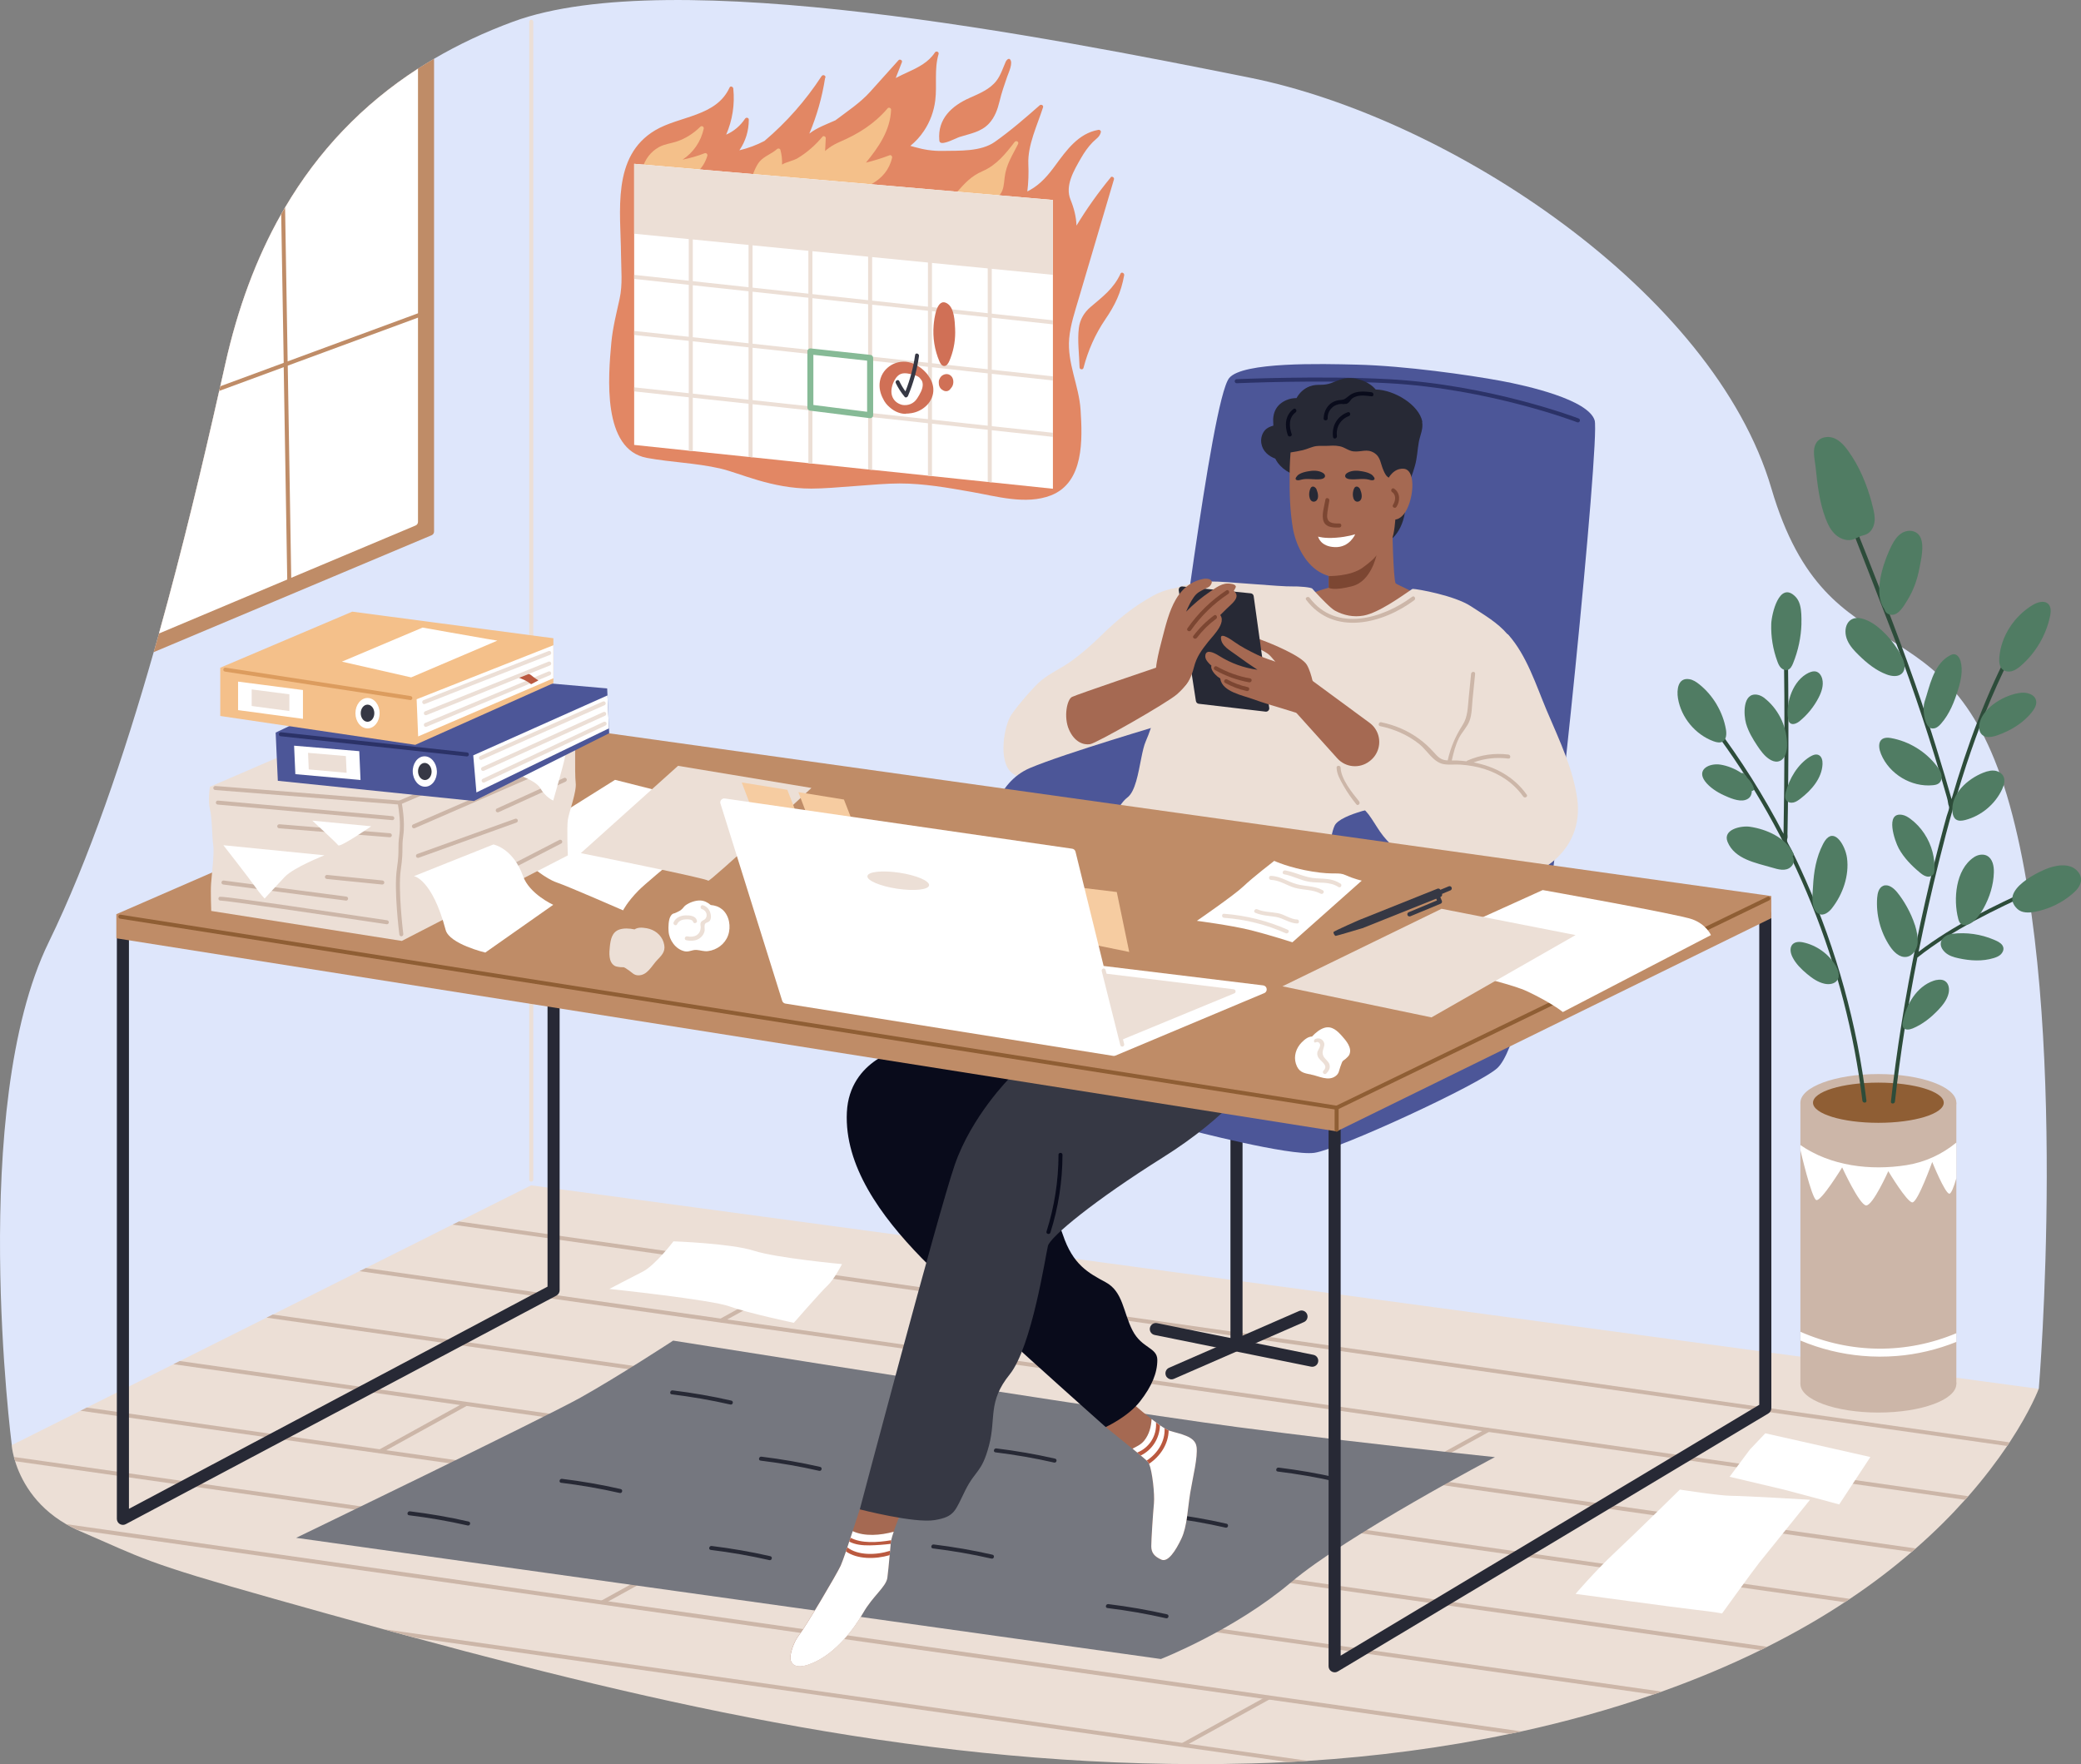 <?xml version="1.0" encoding="UTF-8"?>
<svg id="Layer_2" data-name="Layer 2" xmlns="http://www.w3.org/2000/svg" viewBox="0 0 413.17 350.23">
  <rect x="0" y="0" width="413.17" height="350.23" fill="#808080" stroke="none"/>
  <defs>
    <style>
      .cls-1 {
        fill: #f4c08a;
      }

      .cls-2 {
        fill: #f6cca1;
      }

      .cls-3 {
        fill: #fff;
      }

      .cls-4 {
        fill: #ecdfd6;
      }

      .cls-5 {
        fill: #ba593f;
      }

      .cls-6 {
        fill: #8f5e34;
      }

      .cls-7 {
        fill: #d07056;
      }

      .cls-8 {
        fill: #a56952;
      }

      .cls-9 {
        fill: #bf8c67;
      }

      .cls-10 {
        fill: #ccb6a8;
      }

      .cls-11 {
        fill: #dc9c5e;
      }

      .cls-12 {
        fill: #e28764;
      }

      .cls-13 {
        fill: #dee6fb;
      }

      .cls-14 {
        fill: #090b1b;
      }

      .cls-15 {
        fill: #363844;
      }

      .cls-16 {
        fill: #86ba96;
      }

      .cls-17 {
        fill: #2b3267;
      }

      .cls-18 {
        fill: #2d4c3a;
      }

      .cls-19 {
        fill: #272935;
      }

      .cls-20 {
        fill: #75777f;
      }

      .cls-21 {
        fill: #4c5698;
      }

      .cls-22 {
        fill: #7c4632;
      }

      .cls-23 {
        fill: #507c63;
      }
    </style>
  </defs>
  <g id="Layer_1-2" data-name="Layer 1">
    <g>
      <path class="cls-13" d="m404.78,275.71l-37.49,26.17L2.34,286.89s-8.65-67.07,7.32-99.81c8.02-16.46,14.98-37.02,20.85-57.6.35-1.24.69-2.48,1.05-3.71,4.73-16.97,8.72-33.78,11.96-48.16.08-.31.15-.61.22-.93.34-1.49.67-2.97.99-4.41,2.46-11.03,6.13-20.97,11.1-29.75.26-.45.51-.89.77-1.33,6.57-11.17,15.31-20.4,26.39-27.56,1.05-.67,2.11-1.33,3.19-1.96,4.81-2.82,10.02-5.28,15.67-7.36,31.51-11.63,106.37,3.11,146.19,11.09,39.82,7.99,92.2,42.58,103.65,81.54,11.44,38.96,35.4,20.13,47.32,62.87,11.92,42.74,5.78,115.9,5.78,115.9Z"/>
      <path class="cls-4" d="m105.48,234.59c-.22,0-.4-.18-.4-.4V4.31c0-.22.18-.4.4-.4s.4.18.4.4v229.88c0,.22-.18.4-.4.4Z"/>
      <path class="cls-4" d="m404.78,275.71s-1.56,4.22-5.78,10.63c-.16.24-.32.49-.49.73-2,2.96-4.54,6.34-7.72,9.97-.21.24-.42.47-.64.71-2.77,3.1-6.02,6.36-9.81,9.67-.26.23-.53.46-.8.69-3.6,3.1-7.67,6.24-12.26,9.31-.33.22-.66.45-1.01.66-2.22,1.47-4.56,2.91-7.02,4.34-2.75,1.59-5.56,3.1-8.42,4.53-.42.22-.84.42-1.26.63-6.33,3.11-12.92,5.85-19.68,8.26-.54.2-1.09.39-1.64.57-8.53,2.95-17.32,5.38-26.21,7.33-.76.17-1.52.33-2.28.48-13.32,2.79-26.85,4.52-40.06,5.36-1.34.09-2.68.17-4.02.23-2.43.12-4.84.22-7.23.28-58.24,1.54-111.45-10.14-166.22-24.98-2.06-.56-4.13-1.12-6.2-1.69-7.19-1.96-14.4-3.98-21.66-6.03-26.1-7.35-25.7-7.91-38.48-13.41-.2-.09-.4-.18-.59-.26h0c-.76-.35-1.48-.73-2.15-1.12-6.48-3.74-9.1-9.11-10.15-12.5-.09-.3-.17-.57-.24-.84-.38-1.45-.44-2.36-.44-2.36l13.64-6.82,1.25-.63,17.22-8.61,1.25-.63,17.22-8.61,1.25-.62,17.22-8.62,1.25-.62,17.22-8.62,1.26-.62,14.35-7.18,299.3,40.4Z"/>
      <g>
        <path class="cls-10" d="m399,286.34c-.16.24-.32.49-.49.73l-238.21-33.92-1.27-.18-69.17-9.85,1.26-.62,307.87,43.85Z"/>
        <path class="cls-10" d="m390.79,297.04c-.21.24-.42.47-.64.71l-94.54-13.46-1.31-.18-151.08-21.52h-.03l-71.8-10.23,1.25-.62,70.44,10.03,1.3.18h0l151.07,21.52h.02l95.3,13.57Z"/>
        <path class="cls-10" d="m380.35,307.42c-.26.23-.53.46-.8.69l-326.63-46.52,1.25-.62,224.2,31.92,1.29.18,100.68,14.34Z"/>
        <path class="cls-10" d="m367.29,317.42c-.33.22-.66.45-1.01.66l-148.55-21.15-1.33-.19-123.77-17.62-1.32-.19-56.87-8.1,1.25-.63,331.59,47.22Z"/>
        <path class="cls-10" d="m350.85,326.95c-.42.22-.84.42-1.26.63L15.98,280.07l1.25-.63,58.14,8.28,1.32.19,123.78,17.62,1.32.19,149.07,21.22Z"/>
        <path class="cls-10" d="m329.91,335.84c-.54.2-1.09.39-1.64.57l-191.55-27.28-1.33-.19L3.02,290.09c-.09-.3-.17-.57-.24-.84l327.13,46.58Z"/>
        <path class="cls-10" d="m302.06,343.74c-.76.17-1.52.33-2.28.48l-47.78-6.8-1.32-.18L15.32,303.71h0c-.76-.35-1.48-.73-2.15-1.12l106.3,15.14,1.31.18,181.28,25.82Z"/>
        <path class="cls-10" d="m259.72,349.58c-1.34.09-2.68.17-4.02.23l-173.45-24.7c-2.06-.56-4.13-1.12-6.2-1.69l158.68,22.6,1.32.19,23.67,3.37Z"/>
        <rect class="cls-10" x="74.24" y="283.02" width="19.54" height=".8" transform="translate(-126.42 75.8) rotate(-28.87)"/>
        <rect class="cls-10" x="199.4" y="300.8" width="19.54" height=".8" transform="translate(-119.43 138.42) rotate(-28.87)"/>
        <rect class="cls-10" x="233.68" y="341.28" width="19.54" height=".8" transform="translate(-134.71 159.99) rotate(-28.87)"/>
        <rect class="cls-10" x="277.35" y="288.12" width="19.54" height=".8" transform="translate(-103.62 174.47) rotate(-28.87)"/>
        <rect class="cls-10" x="118.38" y="313" width="19.54" height=".8" transform="translate(-135.39 100.82) rotate(-28.87)"/>
        <rect class="cls-10" x="141.8" y="257.14" width="19.54" height=".8" transform="translate(-105.5 105.18) rotate(-28.87)"/>
      </g>
      <g>
        <path class="cls-20" d="m296.83,289.27s-29.38,15.44-40.56,24.91c-11.2,9.46-25.78,15.18-25.78,15.18l-32.74-4.59h-.02l-4.57-.65h-.03l-100.04-14.01-4.61-.65-29.68-4.16s49.06-23.71,56.46-27.84c7.4-4.13,18.39-11.31,18.39-11.31,0,0,11.23,1.79,26.77,4.23.68.1,1.36.22,2.05.33,27.85,4.37,68,10.6,83.22,12.61,6.4.84,12.97,1.65,19.19,2.4h0c.77.09,1.54.18,2.3.26h0c16.35,1.93,29.62,3.3,29.62,3.3Z"/>
        <path class="cls-19" d="m93.05,302.07c-3.85-.88-7.74-1.55-11.66-2.03-.51-.06-.69.71-.19.78,3.92.48,7.8,1.15,11.66,2.03.5.11.69-.66.19-.78Z"/>
        <path class="cls-19" d="m152.95,308.95c-3.85-.88-7.74-1.55-11.66-2.03-.51-.06-.69.71-.19.78,3.92.48,7.81,1.15,11.66,2.03.5.11.69-.66.19-.78Z"/>
        <path class="cls-19" d="m197.05,308.65c-3.85-.88-7.74-1.55-11.66-2.03-.51-.06-.69.71-.19.78,3.92.48,7.81,1.15,11.66,2.03.5.11.69-.66.19-.78Z"/>
        <path class="cls-19" d="m243.53,302.5c-3.85-.88-7.74-1.55-11.66-2.03-.51-.06-.69.71-.19.78,3.92.48,7.8,1.15,11.66,2.03.5.11.69-.66.19-.78Z"/>
        <path class="cls-19" d="m231.71,320.49c-3.85-.88-7.74-1.55-11.66-2.03-.51-.06-.69.71-.19.78,3.92.48,7.8,1.15,11.66,2.03.5.11.69-.66.19-.78Z"/>
        <path class="cls-19" d="m123.24,295.62c-3.85-.88-7.74-1.55-11.66-2.03-.51-.06-.69.71-.19.78,3.92.48,7.8,1.15,11.66,2.03.5.11.69-.66.19-.78Z"/>
        <path class="cls-19" d="m162.84,291.22c-3.85-.88-7.74-1.55-11.66-2.03-.51-.06-.69.71-.19.78,3.92.48,7.81,1.15,11.66,2.03.5.11.69-.66.19-.78Z"/>
        <path class="cls-19" d="m209.48,289.58c-3.85-.88-7.74-1.55-11.66-2.03-.51-.06-.69.71-.19.78,3.92.48,7.81,1.15,11.66,2.03.5.11.69-.66.19-.78Z"/>
        <path class="cls-19" d="m265.53,293.39c-3.85-.88-7.74-1.55-11.66-2.03-.51-.06-.69.71-.19.78,3.92.48,7.81,1.15,11.66,2.03.5.11.69-.66.19-.78Z"/>
        <path class="cls-19" d="m145.21,278.06c-3.85-.88-7.74-1.55-11.66-2.03-.51-.06-.69.71-.19.78,3.92.48,7.8,1.15,11.66,2.03.5.11.69-.66.19-.78Z"/>
      </g>
      <g>
        <g>
          <g>
            <path class="cls-19" d="m245.5,267.33c-.66,0-1.2-.54-1.2-1.2v-51.64c0-.66.54-1.2,1.2-1.2s1.2.54,1.2,1.2v51.64c0,.66-.54,1.2-1.2,1.2Z"/>
            <path class="cls-19" d="m260.54,271.34c-.08,0-.16,0-.24-.02l-31.05-6.29c-.65-.13-1.07-.76-.94-1.41.13-.65.77-1.07,1.41-.94l31.05,6.29c.65.13,1.07.76.94,1.41-.11.57-.61.96-1.17.96Z"/>
            <path class="cls-19" d="m232.59,273.84c-.46,0-.9-.27-1.1-.72-.26-.61.01-1.31.62-1.58l25.82-11.27c.61-.27,1.31.01,1.58.62.26.61-.01,1.31-.62,1.58l-25.82,11.27c-.16.07-.32.1-.48.1Z"/>
          </g>
          <path class="cls-21" d="m235.9,224.27s20.16,5.28,25.05,4.6c4.89-.68,32.97-13.65,36.36-16.85,3.39-3.19,5.99-17.57,5.99-17.57l-70.2,17.37,2.79,12.44Z"/>
        </g>
        <path class="cls-4" d="m242.9,116.65c-.43-.02-.86-.06-1.29-.08-.52-.03-1.04-.06-1.57-.08-1.27-.06-2.55-.1-3.81-.05-.22.02-.45.02-.67.04-.05,0-.1,0-.14,0h-.02c-.4.03-.8.07-1.19.13-.21.03-.42.06-.62.09h0c-1.6.27-3.15.75-4.65,1.57-4.03,2.21-7.24,4.88-10.49,8.08-1.75,1.72-3.61,3.32-5.59,4.78-1.95,1.45-4.3,2.46-6.16,3.98-1.18.96-4.53,4.74-5.92,6.82-1.41,2.1-2.67,9.16.07,11.47.3.26.64.47,1.01.65,2.98,1.47,7.69.47,10.53-.17,4.77-1.08,9.41-2.46,14.21-3.37.02,0,.02,0,.04,0,3.96-.75,7.6-2.09,10.08-5.44,1.25-1.68,1.88-3.43,2.24-5.25.53-2.6.49-5.33.89-8.14,0-.06.02-.11.03-.17.1-.7.25-1.4.42-2.08.32-1.3.73-2.58,1.1-3.86.34-1.13.65-2.27.87-3.42,0,0,0-.02,0-.03.22-1.08.33-2.17.3-3.3,0-.32-.02-.64-.06-.96-.02-.15-.03-.3-.06-.45.15,0,.3.02.45.02.16,0,.26-.06.33-.17.14-.23.02-.61-.33-.63Z"/>
        <g>
          <path class="cls-8" d="m179.36,299.04s-.42.98-.9,2.25c-.34.88-.72,1.89-1.03,2.79-.22.65-.4,1.24-.5,1.69-.04.18-.07.34-.08.47,0,.08-.02.16-.02.25-.03.38-.07.85-.12,1.38-.02.28-.05.57-.08.86-.15,1.68-.33,3.59-.46,4.5-.27,1.82-2.92,3.64-4.82,6.99-1.9,3.34-5.33,7.71-9.47,9.68-4.14,1.97-4.88.21-4.96-.62-.07-.84.53-3.19,1.75-4.71,1.21-1.52,7.48-12.09,8.24-13.76.21-.46.59-1.53,1.04-2.81.09-.26.18-.53.27-.81.13-.38.26-.76.38-1.15.09-.26.18-.51.26-.77.14-.44.29-.88.43-1.3.77-2.32,1.41-4.33,1.41-4.33,0,0,6.53-6.23,6.91-6.68.38-.46,1.75,6.08,1.75,6.08Z"/>
          <path class="cls-3" d="m169.3,303.98c-.14.42-.29.86-.43,1.3-.09.26-.18.51-.26.77-.13.39-.26.77-.38,1.15-.1.28-.18.54-.27.81-.45,1.29-.83,2.35-1.04,2.81-.76,1.67-7.03,12.24-8.24,13.76-1.21,1.52-1.82,3.87-1.75,4.71.08.83.81,2.6,4.96.62,4.14-1.97,7.57-6.34,9.47-9.68,1.9-3.35,4.55-5.17,4.82-6.99.13-.91.3-2.81.46-4.5.03-.3.06-.58.08-.86.05-.53.09-1,.12-1.38,0-.09.02-.17.02-.25,0-.13.04-.29.08-.47.1-.46.28-1.05.5-1.69-2.64.73-5.79.98-8.13-.11Z"/>
          <path class="cls-5" d="m176.93,305.78c-.04.18-.07.34-.08.47,0,.08-.02.16-.02.25-1.37.17-2.75.27-4.14.3-1.47.02-2.85-.12-4.08-.75.09-.26.18-.51.26-.77,2.15,1.16,5.29.96,8.07.5Z"/>
          <path class="cls-5" d="m176.71,307.88c-.02.28-.05.57-.08.86-2.88.85-6.45.83-8.68-.74.09-.26.18-.53.27-.81,2.07,1.63,5.69,1.58,8.49.69Z"/>
        </g>
        <g>
          <path class="cls-8" d="m236.3,296.41c-.53,3.26-.61,6.65-1.74,9.05-1.13,2.4-2.66,4.79-3.99,4.19-1.33-.6-2-1.33-2-2.66s.34-6.39.53-8.5c.2-2.11-.46-7.47-1.19-8.26-.28-.3-1.57-1.39-3.07-2.61-2.4-1.98-5.32-4.31-5.32-4.31l4.06-5.85s2.61,2.36,5.05,4.28c1.42,1.11,2.78,2.06,3.54,2.31,2.07.66,5.13,1.06,5.39,3.19.27,2.12-.73,5.92-1.26,9.18Z"/>
          <path class="cls-3" d="m237.56,287.22c-.26-2.13-3.32-2.53-5.39-3.19-.05-.02-.1-.03-.14-.06-.23-.09-.5-.23-.81-.42-.28-.16-.59-.37-.91-.59-.25-.18-.51-.36-.78-.57-.29-.21-.58-.44-.89-.67-.07,1.51-.48,3.03-1.41,4.22-.7.89-1.52,1.2-2.37,1.66.33.26.64.52.93.77.25.21.49.41.7.58.5.42.91.77,1.17,1.01.12.1.21.19.26.25.07.08.15.22.22.38.64,1.49,1.14,5.99.97,7.88-.2,2.12-.53,7.17-.53,8.5s.66,2.06,2,2.66c1.33.6,2.86-1.8,3.99-4.19,1.13-2.4,1.21-5.79,1.74-9.05.54-3.27,1.53-7.06,1.26-9.18Z"/>
          <path class="cls-5" d="m230.3,282.96c-.07,2.64-1.58,4.92-3.82,6-.22-.18-.46-.38-.7-.58,2.32-.93,3.92-3.24,3.74-5.98.27.21.54.39.78.57Z"/>
          <path class="cls-5" d="m232.03,283.97c-.04,2.68-1.64,5.13-3.89,6.63-.07-.17-.15-.3-.22-.38-.06-.06-.14-.14-.26-.25,2.18-1.41,3.7-3.82,3.56-6.42.31.19.58.34.81.42Z"/>
        </g>
        <path class="cls-14" d="m179.36,208.04s-10.71,2.2-11.22,12.78c-.51,10.58,6.68,20.56,14.86,28.95,8.18,8.38,36.53,33.54,36.53,33.54,0,0,4.39-2,6.79-5.06,2.4-3.06,3.46-5.72,3.46-8.25s-3.06-2.26-4.92-5.86c-1.86-3.59-1.86-7.7-5.32-9.57-3.46-1.87-6.52-3.47-8.52-9.46-2-5.99-6.52-10.91-6.52-10.91,0,0-.53-16.24-.27-16.9.27-.67,8.25-10.51,3.73-10.78-4.52-.27-28.59,1.53-28.59,1.53Z"/>
        <path class="cls-15" d="m200.47,214s-7.59,7.59-10.93,17.31c-3.34,9.72-18.83,68.34-18.83,68.34,0,0,10.86,2.81,14.88,2.13,4.02-.68,4.02-1.82,6.07-5.92,2.05-4.1,3.25-3.42,4.7-8.88,1.45-5.47-.3-8.66,4.11-14.12,4.4-5.47,7.14-23.69,7.59-25.51.46-1.82,9.34-9.11,22.78-17.54,13.44-8.43,18-15.79,18-15.79,0,0-10.71-6.76-11.85-6.76s-36.52,6.76-36.52,6.76Z"/>
        <path class="cls-21" d="m196.51,163.92s1.06-8.52,7.99-11.45c6.92-2.93,26.88-8.78,27.68-9.05.8-.27,8.22-63.9,11.87-68.37,2.64-3.24,18.41-2.83,25.33-2.66,9.56.23,22.25,2.05,28.51,3.2,5.36.99,17.47,3.75,18.72,7.87,1.11,3.68-8.04,94.04-9.9,99.89-1.86,5.86-43.86,11.45-58.66,8.52-14.8-2.93-51.53-27.95-51.53-27.95Z"/>
        <path class="cls-17" d="m313.28,83.86s-.1,0-.14-.03c-.17-.07-17.47-6.67-37.47-7.75-13.68-.74-29.95,0-30.11,0-.22.02-.41-.16-.42-.38-.01-.22.16-.41.38-.42.16,0,16.47-.74,30.2,0,20.13,1.09,37.54,7.73,37.71,7.8.21.08.31.31.23.52-.06.16-.21.26-.37.26Z"/>
        <g>
          <path class="cls-19" d="m282.4,83.73c-.65-3.37-5.59-6.34-9.26-6.4-.73-.85-1.73-1.49-2.83-1.86h0c-1.41-.5-2.98-.57-4.27-.09h-.03c-1.38.5-2.07.98-3.63,1.01-.83.02-1.52,0-2.32.3-1.18.45-2.07,1.29-2.64,2.34-.66,0-1.33.11-1.98.39-2.02.85-2.82,2.52-2.64,4.62.02.16.02.31.02.46-.63.17-1.22.41-1.68.92-.61.69-.86,1.69-.71,2.6.26,1.56,1.41,2.52,2.77,3.03.13.27.29.53.48.8.65.88,1.47,1.53,2.38,2,.3.14.6.28.91.4.04.34.14.61.28.86,0,0,0,.02,0,.02,0,.03.03.06.05.09v.02c.18.27.42.53.69.81.62.62,1.28,1.21,1.95,1.8.53.46,1.06.91,1.58,1.37.18.16.37.33.55.49.28.25.56.5.84.76.24.22.49.45.73.67,2.09,1.93,4.18,3.93,6.41,5.66.26.21.53.38.78.53,2.16,1.29,4.12.89,5.58-.42.02-.02.04-.04.06-.06,1.25-1.16,2.12-2.98,2.44-4.98,0-.02,0-.05,0-.07h0c.26-1.62.29-3.26.64-4.86.17-.76.41-1.49.65-2.22.25-.75.52-1.49.73-2.26.45-1.57.48-3.13.77-4.73.25-1.29.92-2.64.65-3.98Z"/>
          <path class="cls-8" d="m276.95,97.13c-.05-.72-.1-1.43-.14-2.14-.03-.44-.06-.88-.09-1.32-.02-.26-.02-.51-.04-.77-.1-2.17.57-6.82-2.67-6.85-.03,0-.06.02-.09.02-2.71-.3-5.65-.7-8.48-.58-.26,0-.53.02-.79.05-1.04.08-2.04.24-3.03.52-1.22.35-5.2,1.29-5.2,1.29,0,0-.1,1.18-.19,2.48-.08,1.07-.14,2.22-.16,2.86,0,.39,0,.78-.02,1.15-.04,4.4.07,7.47.61,10.84.51,3.19,2.28,7.03,5.23,8.82.62.38,1.27.66,1.92.85t.02,0c3.06.91,6.31-.13,8.8-2.11,0,0,0,0,0,0,1.77-1.42,3.15-3.32,3.79-5.36.02-.06.05-.13.06-.19h0c.07-.23.13-.45.18-.67.19-.94.31-1.91.38-2.88.06-.78.08-1.57.06-2.36,0-1.21-.06-2.43-.14-3.64Z"/>
          <path class="cls-19" d="m277.58,93.5l-.02-.29c-.21-2.12-.31-4.3-.7-6.39-.21-1.15-.65-1.89-1.81-2.19-2.42-.61-5.41-.43-7.88-.45-.36,0-.8.02-1.29.04-.28.02-.58.04-.9.06-2.83.23-6.8.77-8.57,1.17-.06,0-.1.02-.14.05-.31.14-.48.48-.55.92-.24,1.3.34,3.43.34,3.43.06,0,.12-.02.18-.03.81-.13,1.63-.26,2.43-.45.89-.21,1.81-.7,2.69-.81.78-.1,1.7,0,2.51-.06.94-.06,1.9-.06,2.79.3.76.32,1.3.75,2.15.82,1.51.12,2.6-.57,3.99.27,1.35.83,1.27,2.16,1.9,3.54.23.51.5,1.12,1.03,1.39,0,0,.02,0,.02.02.36.18.73.22,1.06.14.49-.12.88-.5,1.01-1.05.05-.22-.07-.38-.23-.45Z"/>
          <path class="cls-8" d="m281.2,118.05c.08.4-1.28,3.74-2.16,4.54-.88.8-10.61,4.39-12.68,3.43-2.08-.96-7.34-5.58-7.58-6.78-.24-1.2,5.02-2.56,5.02-2.56v-4.94l12.6-7.98s.22,11.28.69,12.04c.14.22,4.02,1.84,4.1,2.24Z"/>
          <path class="cls-22" d="m273.29,110.24c-.06.3-1.15,5.14-4.74,6.11-3.71,1-4.74.35-4.74.35v-2.34s4.3.12,6.76-1.68c2.25-1.64,2.67-2.34,2.71-2.44Z"/>
          <path class="cls-19" d="m261.41,97.19s-.03-.08-.05-.11c-.17-.32-.55-.59-.88-.44-.19.09-.3.29-.37.49-.16.44-.22.92-.16,1.38.04.29.12.58.31.81.3.37.82.36,1.14.03.51-.53.25-1.55,0-2.15Z"/>
          <path class="cls-19" d="m270.08,97.19s-.03-.08-.05-.11c-.17-.32-.55-.59-.88-.44-.19.09-.3.29-.37.49-.16.44-.22.92-.16,1.38.04.29.12.58.31.81.3.37.82.36,1.14.03.51-.53.25-1.55,0-2.15Z"/>
          <path class="cls-3" d="m261.7,106.53s1.2.4,3.54.22c2.35-.17,3.83-.69,3.83-.69,0,0-1.09,2.66-4.03,2.56-2.94-.1-3.34-2.1-3.34-2.1Z"/>
          <path class="cls-19" d="m257.56,94.46c.12-.13.26-.24.36-.3.53-.32,1.14-.47,1.73-.58.98-.19,2.06-.23,2.93.26.26.14.52.38.5.68-.03.39-.49.57-.88.61-1.28.15-2.61-.23-3.86.1-.21.06-.43.13-.65.12-.7-.05-.46-.54-.13-.88Z"/>
          <path class="cls-19" d="m272.59,94.46c-.12-.13-.26-.24-.36-.3-.53-.32-1.14-.47-1.73-.58-.98-.19-2.06-.23-2.93.26-.26.14-.52.38-.5.68.03.39.49.57.88.61,1.28.15,2.61-.23,3.86.1.21.06.43.13.65.12.7-.05.46-.54.13-.88Z"/>
          <path class="cls-8" d="m275.03,96.32s1-3.46,3.66-3.26c2.66.2,1.93,6.72,0,9.05-1.93,2.33-3.66,0-3.66,0v-5.79Z"/>
          <path class="cls-22" d="m276.8,97.01c-.43-.29-.83.4-.4.69.86.58.67,1.78.17,2.53-.28.43.41.83.69.4.76-1.15.76-2.8-.46-3.62Z"/>
          <path class="cls-22" d="m265.94,103.92c-1.29.04-2.56-.05-2.44-1.7.07-.95.29-1.9.43-2.84.08-.5-.69-.72-.77-.21-.2,1.26-.88,3.21-.32,4.44.53,1.16,2,1.14,3.09,1.11.51-.01.51-.81,0-.8Z"/>
        </g>
        <path class="cls-14" d="m272.32,77.87c-1.25-.14-2.57-.29-3.76.25-.44.2-.66.41-1.04.7-.67.52-.66.52-1.55.61-1.96.2-3.1,1.78-3.17,3.65-.02.51.78.51.8,0-.04-1.01.38-1.84,1.27-2.47.62-.36,1.26-.49,1.93-.38.26-.1.41.03.64-.09.87-.48.53-1.01,1.82-1.43.97-.32,2.06-.15,3.05-.03.51.06.51-.74,0-.8Z"/>
        <path class="cls-14" d="m267.59,81.84c-2.09.77-3.23,2.73-2.92,4.93.07.51.84.29.77-.21-.24-1.74.72-3.34,2.36-3.95.48-.18.27-.95-.21-.77Z"/>
        <path class="cls-14" d="m256.82,81.19c-1.69,1.25-1.79,3.32-1.14,5.19.17.48.94.28.77-.21-.51-1.47-.62-3.25.77-4.29.41-.3.01-1-.4-.69Z"/>
        <path class="cls-4" d="m300.24,127.16c-.29-.44-.59-.85-.93-1.24-1.99-2.35-4.7-3.87-7.28-5.57-3.24-2.12-10.55-3.42-11.55-3.44-.05,0-.24.12-.55.34-1.59,1.07-6.21,4.42-9.19,4.96-2,.36-3.92-.03-5.69-.98-.87-.47-2.88-2.59-3.88-3.67-.36-.38-.58-.64-.58-.65-.08-.33-2.84-.53-4.05-.49-2.2.08-13.68-1.04-15.88-.97-.03,0-.06,0-.1,0-1.6.06-3.08.27-4.27.52-.02,0-.03,0-.05,0-1.45.3-2.45.62-2.65.73h0s-.02.02-.02.02c-.77.54-.58,1.37-.13,2.31.36.73.88,1.54,1.24,2.32.34.73.54,1.44.32,2.05-.02.05-.03.09-.05.13-1.1,2.45-2.08,4.96-2.91,7.51-.19.58-.37,1.17-.54,1.77-.28.98-.53,1.98-.77,2.99-.37,1.57-.72,3.15-1.1,4.72-.34,1.36-.69,2.7-1.14,4.02-.3.89-.63,1.78-1.01,2.64-.36.81-.62,2-.89,3.34-.6,2.99-1.18,6.64-2.77,7.82-2.04,1.52-3.55,6.11-5.09,8.14-3.44,4.52-5.45,2.25-10.46,4.68-.15-.24-.51-.33-.65,0,0,0,0,.02,0,.02-.06.13-.1.26-.16.39-.15.1-.18.26-.14.4-.09.29-.15.58-.21.87-.24-.53-.46-1.09-.63-1.62-.16-.49-.93-.28-.77.22.34,1.01.78,2.04,1.34,2.99.05.55.15,1.1.34,1.64.15.42.76.32.79-.04,1.36,1.61,3.15,2.68,5.37,2.53,3.07.63,5.64.93,8.05,1.1,4.85.37,9.03.27,15.2,1.54,9.02,1.84,6.09,3.88,15.35,3.71,2.1-.04,4.22-.1,6.32.04,2.22.15,4.51.89,6.74.63,2.91-.33,4.97-2.61,6.08-5.2,1.66-3.9,8.5-3.96,9.93-7.95.11-.31.26-.65.44-1.01,2.04-4.06,8-10.93,9.17-14.52.52-1.59.89-3.22,1.23-4.86.1-.49.2-.97.3-1.45.51-2.67.98-5.35,1.8-7.95,1.6-5.1,3.71-10.02,5.82-14.92.26-.04.48-.3.3-.58Z"/>
        <path class="cls-21" d="m275.03,159.93s-8.92,1.6-10.05,3.99-1.17,8.38-1.17,8.38c0,0,10.29.4,10.69.67.4.27,6.53-.53,5.92-1.73-.6-1.2-5.39-11.31-5.39-11.31Z"/>
        <path class="cls-4" d="m313.14,158.51c-.39-2.78-1.21-5.53-2.2-8.23-1.18-3.19-2.61-6.3-3.89-9.33-2.1-5-3.92-10.82-7.58-14.93-.05-.06-.1-.09-.15-.1-.27-.1-.57.19-.5.49-8.04,3.07-15.41,8.36-19.68,15.98-.41.71-.77,1.45-1.13,2.18-.13.24-.24.48-.36.73-.54,1.1-1.09,2.2-1.72,3.27-1.29,2.2-3.01,4.1-4.35,6.27-.81,1.3-2.04,3.2-1.44,4.77.17.42.52.85.88,1.26.26.3.54.6.73.85.81,1.1,1.49,2.29,2.27,3.42,1.64,2.36,3.74,4.04,6.08,5.43.5.3,1.02.59,1.55.87.93.49,1.88.95,2.85,1.41,4.56,2.14,9.18,2.79,14.21,2.15,3.78-.49,7.28-1.95,9.9-4.22,3.34-2.88,5.25-7.08,4.54-12.25Z"/>
        <path class="cls-8" d="m249.48,128.54s1.55.75,2.25,1.25c.7.5,2.15,2.45,2.15,2.45l7.09,4.84s-.45-3.29-1.5-5.09c-1.05-1.8-7.24-4.29-8.73-4.84-1.5-.55-2.45-.91-2.45-.91l1.2,2.31Z"/>
        <path class="cls-19" d="m234.03,117.18l3.41,21.99c.05.29.28.52.57.55l13.26,1.56c.43.05.79-.32.73-.74l-3.09-22.19c-.04-.3-.28-.53-.58-.56l-13.58-1.36c-.43-.04-.78.33-.71.75Z"/>
        <path class="cls-8" d="m257.39,141.53l8.12,9.02c1.64,1.83,4.41,2.09,6.37.6l.1-.08c.81-.62,1.4-1.48,1.68-2.47h0c.54-1.9-.15-3.93-1.74-5.1l-12.59-9.26-1.93,7.28Z"/>
        <g>
          <path class="cls-8" d="m260.95,136.85s-.02-.02-.03-.04c-.55-.69-1.13-1.34-1.76-1.95-.65-.62-1.33-1.21-2.04-1.76-.13-.1-.26-.1-.38-.07-1.09-.78-2.32-1.26-3.57-1.69h0c-.86-.3-1.73-.57-2.58-.92-.32-.13-.62-.26-.93-.41-1.57-.76-3.16-1.56-4.58-2.57-.36-.26-2.68-1.94-2.67-.85,0,1.65,1.84,2.54,3.02,3.43,1.38,1.03,2.8,2,4.24,2.95-2.7-.37-5.25-1.28-7.6-2.75-.31-.2-1.11-.69-1.76-.79-.55-.1-1.01.07-1.01.89,0,.39.22.8.58,1.2.18.22.4.43.64.63-.24.69.63,1.7,1.2,2.16.18.14.38.27.57.4,0,.04,0,.08,0,.12.47,2.52,4.44,3.21,6.44,3.95,1.05.38,2.11.73,3.18,1.06,1.83.57,3.67,1.09,5.49,1.68.56.18,1.11.37,1.66.56,1.22.43,1.54.02,2.6-.76.46-.34,1.3-.68,1.3-1.33,0-.94-1.45-2.46-2-3.15Z"/>
          <path class="cls-22" d="m248.22,134.69c-2.35-.42-4.55-1.21-6.63-2.38-.45-.25-.85.44-.4.69,2.14,1.2,4.41,2.03,6.82,2.46.5.09.72-.68.21-.77Z"/>
          <path class="cls-22" d="m247.75,136.42c-1.45-.32-2.81-.82-4.11-1.53-.45-.25-.86.44-.4.69,1.36.74,2.79,1.28,4.3,1.61.5.11.71-.66.21-.77Z"/>
        </g>
        <path class="cls-8" d="m245.11,117.47h0c-.05-.06-.09-.11-.14-.18-.02-.03.49-.66.38-.93-.2-.45-1.21-.52-1.61-.51-.76,0-1.47.32-2.13.71-.26.15-.5.31-.73.47-.21.14-.42.28-.61.42-1.72,1.15-3.29,2.48-4.74,3.95-.02.02-.02.02-.04.04.02-.04.03-.07.05-.11h0c.42-.97.88-1.92,1.46-2.75.68-.97,1.34-1.22,2.28-1.7.07-.03.14-.07.22-.11.21-.1.38-.15.55-.28.06-.05.14-.11.21-.2.28-.35.37-.63.32-.84-.1-.53-1.01-.65-1.68-.53-.99.2-1.84.55-2.59,1.02-.02,0-.04.02-.06.03-.24.16-.47.33-.69.5l-.02.02c-.52.42-.97.92-1.38,1.45-.26.34-.5.7-.71,1.07-1.32,2.27-2,5.08-2.65,7.58-.42,1.59-.84,3.21-1.12,4.84-.06.35-.12.73-.15,1.11-.09,1.02.02,2.1.76,2.85.14.14.29.28.46.4.73.57,1.69.95,2.61.97.79.03,1.54-.2,2.1-.81.02-.02.04-.05.06-.08,0,0,.02-.02.02-.03.48-.56.82-1.27,1.09-2,.17-.46.3-.93.42-1.37.53-2.1,1.49-3.35,2.81-5.04.36-.47,1-1.13,1.56-1.88.87-1.13,1.57-2.44.87-3.42,0,0-.02,0-.02-.02t.02-.02c.4-.39.81-.79,1.2-1.19.57-.58,1.88-1.57,2.01-2.42.07-.47-.12-.73-.38-1.05Z"/>
        <path class="cls-22" d="m243.46,117.22c-3.04,2.01-5.62,4.53-7.7,7.52-.29.42.4.82.69.4,2.01-2.87,4.5-5.3,7.42-7.24.43-.28.03-.97-.4-.69Z"/>
        <path class="cls-22" d="m241.05,122.17c-1.57,1.16-2.93,2.51-4.11,4.06-.31.41.38.81.69.4,1.09-1.44,2.37-2.7,3.82-3.77.41-.3.01-1-.4-.69Z"/>
        <path class="cls-8" d="m230.41,132.25s-16.57,5.61-17.57,6.11c-1,.5-1.7,3.99-.6,6.49,1.1,2.5,2.89,3.09,4.19,2.89,1.3-.2,15.27-8.18,17.22-9.88,1.95-1.7,2.3-2.74,2.3-2.74l-5.54-2.87Z"/>
        <path class="cls-14" d="m210.16,229.26c-.01,5.19-.81,10.28-2.38,15.23-.16.49.62.7.77.21,1.59-5.01,2.39-10.18,2.4-15.44,0-.51-.8-.51-.8,0Z"/>
        <path class="cls-10" d="m303.12,157.76c-2.54-3.59-6.37-5.61-10.55-6.4,2.22-.81,4.54-1.06,6.91-.76.51.06.5-.74,0-.8-2.83-.35-5.56.07-8.17,1.21-.07.03-.12.08-.15.13-.63-.08-1.27-.13-1.91-.16-.34-.01-.68,0-1.01,0,.35-1.52.72-3.06,1.43-4.46.6-1.19,1.63-2.17,2.1-3.42.48-1.29.46-2.83.59-4.18.17-1.72.34-3.43.52-5.15.05-.51-.75-.51-.8,0-.16,1.59-.32,3.19-.48,4.78-.19,1.86-.17,3.75-1.2,5.37-1.48,2.33-2.35,4.36-2.97,7.04-.04,0-.08,0-.13,0-1.32-.08-1.89-.8-2.71-1.7-.86-.96-1.82-1.83-2.86-2.59-2.24-1.64-4.78-2.72-7.5-3.28-.5-.1-.72.67-.21.77,2.84.59,5.48,1.75,7.76,3.55,1.56,1.24,2.8,3.66,4.88,4,1.07.18,2.22.02,3.3.09,1.61.11,3.23.38,4.77.87,3.1.98,5.82,2.81,7.7,5.47.29.42.99.02.69-.4Z"/>
        <path class="cls-10" d="m280.38,118.47c-5.83,4.35-15.16,7.12-20.36.21-.31-.41-1,0-.69.4,5.47,7.26,15.21,4.74,21.46.08.41-.3,0-1-.4-.69Z"/>
        <path class="cls-10" d="m269.86,159.11c-1.37-1.69-3.61-4.43-3.69-6.7-.02-.51-.82-.51-.8,0,.05,1.3.75,2.48,1.38,3.59.74,1.3,1.6,2.52,2.54,3.68.32.4.89-.17.56-.56Z"/>
      </g>
      <g>
        <path class="cls-19" d="m264.98,332c-.2,0-.41-.05-.59-.16-.38-.21-.61-.61-.61-1.04v-109.66c0-.66.54-1.2,1.2-1.2s1.2.54,1.2,1.2v107.55l83.11-49.8v-97.4c0-.66.54-1.2,1.2-1.2s1.2.54,1.2,1.2v98.08c0,.42-.22.81-.58,1.03l-85.51,51.24c-.19.11-.4.17-.62.17Z"/>
        <path class="cls-19" d="m24.4,302.73c-.21,0-.43-.06-.62-.17-.36-.22-.58-.61-.58-1.03v-115.78c0-.66.54-1.2,1.2-1.2s1.2.54,1.2,1.2v113.79l83.11-44.11v-109.34c0-.66.54-1.2,1.2-1.2s1.2.54,1.2,1.2v110.06c0,.44-.24.85-.64,1.06l-85.51,45.38c-.18.09-.37.14-.56.14Z"/>
        <g>
          <polygon class="cls-9" points="109.34 143.96 23.1 181.49 23.1 186.28 265.39 224.61 351.68 182.28 351.68 177.89 109.34 143.96"/>
          <path class="cls-6" d="m265.44,220.33l-.12-.02L23.84,182.38c-.22-.03-.37-.24-.33-.46.03-.22.25-.37.46-.33l241.36,37.91,85.59-41.47c.2-.09.44-.01.53.19.1.2.01.44-.19.53l-85.82,41.58Z"/>
          <path class="cls-6" d="m265.38,224.67c-.22,0-.4-.18-.4-.4v-4.36c0-.22.18-.4.4-.4s.4.18.4.4v4.36c0,.22-.18.4-.4.4Z"/>
        </g>
        <path class="cls-3" d="m109.2,162.92l12.91-8.1s8.52,2.15,11.98,3.03c3.46.88,9.86,4.57,9.86,4.57,0,0-14.92,12.08-17.18,14.37-2.26,2.3-3.06,3.94-3.06,3.94,0,0-10.91-4.77-13.18-5.54-2.26-.77-5.06-3.24-5.06-3.24l3.73-9.03Z"/>
        <path class="cls-4" d="m134.62,152.04l-19.3,17.33s25.15,5.01,25.29,5.48c.13.47,20.5-18.42,20.5-18.42l-26.48-4.39Z"/>
        <g>
          <polygon class="cls-2" points="212.74 176 221.73 177.09 224.2 188.99 215.34 187.18 212.74 176"/>
          <polygon class="cls-2" points="149.46 161.12 147.27 155.34 156.32 156.8 158.51 162.46 149.46 161.12"/>
          <polygon class="cls-2" points="160.71 163.05 158.51 157.26 167.56 158.73 169.76 164.39 160.71 163.05"/>
          <path class="cls-3" d="m143.05,159.55l12.25,39.14c.09.29.34.5.64.55l65.08,10.38c.15.02.3,0,.43-.05l29.56-12.41c.74-.31.61-1.4-.19-1.53l-31.7-3.86-5.59-22.71c-.09-.3-.34-.53-.66-.57l-68.96-9.97c-.58-.08-1.05.47-.87,1.03Z"/>
          <path class="cls-4" d="m222.6,206.48l22.46-9.27c.4-.17.32-.76-.11-.81l-25.67-3.14,3.32,13.22Z"/>
          <path class="cls-4" d="m222.82,207.78c-.18,0-.34-.12-.39-.3l-3.69-14.71c-.05-.21.08-.43.29-.49.21-.05.43.08.48.29l3.69,14.71c.05.21-.08.43-.29.49-.03,0-.07.01-.1.01Z"/>
          <path class="cls-4" d="m184.46,175.77c-.13.88-2.98,1.17-6.36.66-3.38-.51-6.01-1.63-5.88-2.51.13-.88,2.98-1.17,6.36-.66,3.38.51,6.01,1.63,5.88,2.51Z"/>
        </g>
        <path class="cls-4" d="m41.68,156.18s-.45,2.68,0,4.47c.45,1.79.42,5.7.66,7.15.24,1.45-.31,6.03-.43,7.6-.12,1.56.03,5.45.03,5.45l37.84,5.95,32.96-16.98s-.22-5.47,0-7.04c.22-1.56,1.79-5.59,1.56-7.37-.22-1.79-.07-10.61.02-11.39.09-.78-35.55-3.91-39.35-2.23-3.8,1.68-33.29,14.41-33.29,14.41Z"/>
        <path class="cls-10" d="m79.69,185.88c-.2,0-.37-.15-.4-.35-.05-.36-1.1-8.88-.5-12.98.33-2.22.32-3.14.32-4.03,0-.73,0-1.43.18-2.75.32-2.32-.12-5.15-.28-6.06l-36.29-2.87c-.22-.02-.38-.21-.37-.43.02-.22.23-.38.43-.37l36.89,2.92.06.29c.03.15.75,3.69.34,6.62-.18,1.27-.17,1.94-.17,2.64,0,.87,0,1.87-.33,4.15-.58,3.99.49,12.68.5,12.77.03.22-.13.42-.35.45-.02,0-.03,0-.05,0Z"/>
        <path class="cls-10" d="m79.35,159.73c-.15,0-.3-.09-.37-.24-.09-.2,0-.44.21-.52l33.98-14.57c.2-.09.44,0,.52.21.09.2,0,.44-.21.52l-33.98,14.57c-.05.02-.1.03-.16.03Z"/>
        <path class="cls-10" d="m77.9,162.82s-.02,0-.04,0l-34.64-3.09c-.22-.02-.38-.21-.36-.43.02-.22.21-.38.43-.36l34.64,3.09c.22.02.38.21.36.43-.02.21-.19.36-.4.36Z"/>
        <path class="cls-10" d="m77.4,166.22s-.02,0-.03,0l-21.96-1.78c-.22-.02-.38-.21-.37-.43.02-.22.22-.38.43-.37l21.96,1.78c.22.02.38.21.37.43-.02.21-.19.37-.4.37Z"/>
        <path class="cls-10" d="m76.8,183.48s-.04,0-.06,0c-12.66-1.89-31.78-4.69-32.91-4.69-.15.03-.31-.04-.4-.17-.12-.18-.07-.43.11-.55.17-.11.44-.28,33.32,4.63.22.03.37.24.34.45-.03.2-.2.34-.39.34Z"/>
        <path class="cls-10" d="m68.71,178.79s-.04,0-.05,0l-24.35-3.19c-.22-.03-.37-.23-.34-.45.03-.22.24-.37.45-.34l24.35,3.19c.22.03.37.23.34.45-.03.2-.2.35-.4.35Z"/>
        <path class="cls-10" d="m75.9,175.6s-.03,0-.04,0l-10.98-1.1c-.22-.02-.38-.22-.36-.44.02-.22.22-.38.44-.36l10.98,1.1c.22.02.38.22.36.44-.02.21-.19.36-.4.36Z"/>
        <path class="cls-10" d="m92.47,177.19c-.14,0-.28-.08-.35-.22-.1-.2-.02-.44.17-.54l18.76-9.68c.2-.1.44-.02.54.17.1.2.02.44-.17.54l-18.76,9.68c-.06.03-.12.04-.18.04Z"/>
        <path class="cls-3" d="m82.19,173.94l15.77-6.29s3.89.7,5.89,6.29c1.27,3.56,5.99,5.69,5.99,5.69l-13.49,9.48s-7.12-1.69-7.87-4.49c-2.69-10.13-6.29-10.68-6.29-10.68Z"/>
        <path class="cls-3" d="m44.36,167.81s5.18,6.64,6.28,8.21c1.1,1.57,1.9,2.36,1.9,2.36,0,0,2.2-2.39,3.99-4.29,1.8-1.9,7.89-4.29,7.89-4.29l-20.06-2Z"/>
        <path class="cls-3" d="m62.01,162.92s4.78,4.39,5.14,4.89,6.55-3.77,6.55-3.77l-11.69-1.12Z"/>
        <path class="cls-10" d="m82.19,164.44c-.15,0-.3-.09-.37-.24-.09-.2,0-.44.21-.53l29.05-12.63c.2-.09.44,0,.53.21.09.2,0,.44-.21.53l-29.05,12.63c-.05.02-.11.03-.16.03Z"/>
        <path class="cls-10" d="m98.82,161.27c-.15,0-.3-.09-.36-.23-.09-.2,0-.44.2-.53l13.31-6.06c.2-.09.44,0,.53.2.09.2,0,.44-.2.53l-13.31,6.06c-.05.02-.11.04-.17.04Z"/>
        <path class="cls-10" d="m82.99,170.31c-.16,0-.32-.1-.38-.26-.07-.21.03-.44.24-.51l19.43-6.99c.21-.07.44.03.51.24.07.21-.03.44-.24.51l-19.43,6.99s-.09.02-.13.02Z"/>
        <path class="cls-3" d="m100.25,152.94s5.89,1.6,6.99,3.49c1.1,1.9,2.6,2.5,2.6,2.5,0,0,2.1-7.29,2.3-8.48.2-1.2,0-2.1,0-2.1l-11.88,4.59Z"/>
        <g>
          <polygon class="cls-21" points="55.16 155.01 54.73 145.44 80.43 133.16 120.55 136.67 120.95 145.57 94.1 159.02 55.16 155.01"/>
          <polygon class="cls-3" points="120.61 138.06 93.96 149.96 94.59 157.32 120.9 144.6 120.61 138.06"/>
          <path class="cls-4" d="m95.49,150.87c-.12,0-.24-.06-.32-.17-.13-.18-.07-.44.11-.57.04-.03.18-.13,24.42-10.86.2-.09.44,0,.53.2.09.2,0,.44-.2.53-8.22,3.64-23.88,10.57-24.32,10.8-.07.05-.14.07-.22.07Z"/>
          <path class="cls-4" d="m95.91,153.05c-.15,0-.3-.09-.36-.23-.09-.2,0-.44.2-.53l24.05-10.93c.2-.09.44,0,.53.2.09.2,0,.44-.2.53l-24.05,10.93c-.05.02-.11.04-.16.04Z"/>
          <path class="cls-4" d="m96.02,155.37c-.15,0-.29-.09-.36-.23-.09-.2,0-.44.19-.53l24.03-11.3c.2-.09.44,0,.53.19.09.2,0,.44-.19.53l-24.03,11.3c-.05.03-.11.04-.17.04Z"/>
          <polygon class="cls-3" points="58.39 148.04 58.64 153.69 71.58 154.85 71.33 149.13 58.39 148.04"/>
          <polygon class="cls-4" points="61.16 149.46 61.3 152.75 68.82 153.42 68.67 150.1 61.16 149.46"/>
          <path class="cls-3" d="m86.74,153.06c.07,1.67-.94,3.06-2.26,3.12-1.32.06-2.45-1.24-2.53-2.91-.07-1.67.94-3.06,2.26-3.12,1.32-.06,2.45,1.24,2.53,2.91Z"/>
          <path class="cls-15" d="m85.69,153.1c.04.94-.53,1.72-1.27,1.76-.74.03-1.38-.7-1.42-1.64-.04-.94.53-1.72,1.27-1.76.74-.03,1.38.7,1.42,1.64Z"/>
          <path class="cls-17" d="m92.69,150.17s-.03,0-.04,0l-36.94-4.01c-.22-.02-.38-.22-.35-.44.02-.22.24-.38.44-.35l36.94,4.01c.22.02.38.22.35.44-.02.2-.2.36-.4.36Z"/>
        </g>
        <g>
          <polygon class="cls-1" points="43.73 142.14 43.73 132.56 69.94 121.43 109.87 126.71 109.87 135.62 82.45 147.87 43.73 142.14"/>
          <polygon class="cls-3" points="109.87 128.1 82.72 138.82 83.02 146.2 109.87 134.65 109.87 128.1"/>
          <path class="cls-4" d="m84.55,144.31c-.16,0-.3-.09-.37-.25-.08-.2.01-.44.21-.52l24.5-10.23c.2-.08.44.01.52.21.08.2-.01.44-.21.52l-24.5,10.23c-.05.02-.1.03-.15.03Z"/>
          <path class="cls-5" d="m102.52,134.35s1.68.61,2.31,1.05l.63.43,1.43-.74s-.95-.63-1.35-.98c-.4-.35-1.36-.63-1.36-.63l-1.65.87Z"/>
          <path class="cls-4" d="m84.22,139.79c-.13,0-.25-.07-.33-.19-.12-.18-.05-.44.13-.57.05-.03.19-.12,24.88-9.77.21-.08.44.02.52.23.08.21-.02.44-.23.52-8.37,3.27-24.32,9.51-24.77,9.72-.06.04-.13.06-.2.06Z"/>
          <path class="cls-4" d="m84.55,141.99c-.16,0-.31-.09-.37-.25-.08-.2.02-.44.22-.52l24.5-9.86c.2-.08.44.02.52.22.08.2-.02.44-.22.52l-24.5,9.86s-.1.03-.15.03Z"/>
          <polygon class="cls-3" points="47.27 135.32 47.27 140.98 60.15 142.71 60.15 136.99 47.27 135.32"/>
          <polygon class="cls-4" points="49.97 136.87 49.97 140.16 57.45 141.16 57.45 137.84 49.97 136.87"/>
          <path class="cls-3" d="m75.37,141.59c0,1.67-1.07,3.02-2.4,3.02s-2.4-1.35-2.4-3.02,1.07-3.02,2.4-3.02,2.4,1.35,2.4,3.02Z"/>
          <path class="cls-15" d="m74.32,141.59c0,.94-.6,1.7-1.35,1.7s-1.35-.76-1.35-1.7.6-1.7,1.35-1.7,1.35.76,1.35,1.7Z"/>
          <path class="cls-11" d="m81.46,138.97s-.04,0-.06,0l-36.73-5.64c-.22-.03-.37-.24-.33-.45.03-.22.24-.36.46-.33l36.73,5.64c.22.03.37.24.33.46-.03.2-.2.34-.39.34Z"/>
        </g>
        <path class="cls-4" d="m131.74,187.03c-.49-1.49-1.82-2.48-3.34-2.75-1.11-.2-1.83-.14-2.41.23-1.08-.22-2.16-.27-3.05.04-1.44.51-1.71,1.99-1.86,3.35-.13,1.21-.3,3.12.97,3.85.21.12.46.16.7.2,1.3.22.73-.28,2.21.77.61.43.91.88,1.74.91,1.86.05,2.73-1.97,3.83-3.09,1.06-1.08,1.75-1.85,1.21-3.51Z"/>
        <g>
          <path class="cls-3" d="m143.36,180.53c-.64-.55-1.43-.79-2.25-.86-.61-.52-1.32-.89-2.17-.9-.9-.01-2.04.4-2.76.91-.36.25-.34.35-.68.7-.5.51-.72.5-1.18.76-.49.28-.71.09-1.11.64-.52.7-.53,2.35-.47,3.12.12,1.71,1.37,3.54,3.16,3.95.9.21,1.43-.31,2.4-.26.79.05,1.46.34,2.28.23,1.77-.23,3.36-1.41,3.97-3.11.62-1.71.27-3.96-1.17-5.18Z"/>
          <path class="cls-4" d="m141.11,181.54c-.16-.86-.68-1.57-1.52-1.82-.49-.15-.7.62-.21.77.99.3,1.23,1.52.5,2.06-.3.22-.61.25-.76.63-.12.29,0,.55,0,.85,0,1.52-1.21,2.16-2.66,1.86-.5-.1-.72.66-.21.77,1.02.21,2.12.15,2.93-.6.34-.31.59-.73.7-1.17.11-.43-.14-1.17.14-1.52.19-.25.68-.26.9-.56.27-.37.27-.83.19-1.26Z"/>
          <path class="cls-4" d="m138.37,182.78c-.23-1-1.46-1.08-2.31-1.05-.97.04-1.88.44-2.31,1.35-.22.46.47.87.69.4.25-.53.68-.8,1.25-.91.44-.08,1.77-.17,1.91.41.12.5.89.29.77-.21Z"/>
        </g>
        <path class="cls-3" d="m67.87,131.36l16.04-6.77s10.82,1.93,12.83,2.26l2.01.33-17.12,7.3-13.76-3.13Z"/>
        <path class="cls-3" d="m306.3,176.7l-29.68,13.44s21.53,4.29,26.56,6.65c5.03,2.37,7.11,4.13,7.11,4.13l29.41-15.28s-.93-2.14-3.73-3.14c-2.79-1.01-29.68-5.8-29.68-5.8Z"/>
        <polygon class="cls-4" points="254.62 195.81 286.21 180.42 312.82 185.64 284.21 201.98 254.62 195.81"/>
        <g>
          <path class="cls-3" d="m253,170.91s2.93,1.37,7.52,2.11c4.59.75,5.12.02,6.72.75,1.6.73,3.13,1.06,3.13,1.06l-13.77,12.24s-4.73-1.53-8.52-2.46c-3.79-.93-10.45-1.8-10.45-1.8,0,0,7.45-5.12,9.25-6.85,1.8-1.73,6.12-5.06,6.12-5.06Z"/>
          <path class="cls-4" d="m266.13,175.41c-1.52-.99-3.06-.94-4.81-1.04-2.2-.12-4.02-1.19-6.15-1.57-.5-.09-.72.68-.21.77,1.72.31,3.26,1.21,4.99,1.49,1.99.31,4-.12,5.79,1.04.43.28.83-.41.4-.69Z"/>
          <path class="cls-4" d="m262.62,176.73c-1.67-.9-3.42-.72-5.2-1.21-1.77-.49-3.21-1.57-5.08-1.64-.51-.02-.51.78,0,.8,1.79.06,3.19,1.17,4.87,1.61,1.69.44,3.43.28,5.01,1.13.45.24.86-.45.4-.69Z"/>
          <path class="cls-4" d="m255.67,184.58c-4.03-1.78-8.25-2.84-12.65-3.17-.51-.04-.51.76,0,.8,4.25.31,8.35,1.33,12.25,3.06.47.21.87-.48.4-.69Z"/>
          <path class="cls-4" d="m257.53,182.55c-1.36-.06-2.51-1.03-3.86-1.27-1.37-.25-2.75-.19-4.05-.76-.47-.2-.87.49-.4.69,1.32.57,2.65.59,4.04.81,1.51.24,2.73,1.26,4.26,1.32.51.02.51-.78,0-.8Z"/>
        </g>
        <g>
          <path class="cls-15" d="m270.59,184.24l-.65-1.63,15.46-6.18c.23-.09.5.02.59.25l.31.78c.09.23-.02.5-.25.6l-15.46,6.18Z"/>
          <path class="cls-15" d="m269.93,182.61s-5.06,2.22-5.16,2.42.23.77.43.77,5.38-1.56,5.38-1.56l.91-1.15-1.57-.47Z"/>
          <path class="cls-15" d="m285.09,177.56s-.02-.04-.03-.06c-.09-.22.01-.48.24-.57l2.34-.97c.22-.09.48,0,.57.24.09.22-.01.48-.24.57l-2.34.97c-.2.08-.43,0-.54-.18Z"/>
          <path class="cls-15" d="m279.48,181.73s-.02-.04-.03-.06c-.09-.22.01-.48.24-.57l5.61-2.34-.27-.64c-.09-.22.01-.48.24-.57.22-.09.48,0,.57.24l.43,1.05c.09.22-.01.48-.24.57l-6.02,2.5c-.2.08-.43,0-.54-.18Z"/>
        </g>
        <g>
          <path class="cls-3" d="m260.29,213.33c1.54.27,3.43,1.41,4.91.28.66-.5.64-1.04.89-1.75.59-1.72.42-.98,1.35-1.91.17-.17.36-.35.46-.57.61-1.34-.64-2.78-1.45-3.69-.91-1.02-1.99-2.07-3.46-1.65-.9.26-1.75.94-2.5,1.74-.69.03-1.31.4-2.09,1.21-1.07,1.11-1.58,2.68-1.11,4.18.52,1.67,1.53,1.89,3.03,2.15Z"/>
          <path class="cls-4" d="m263.96,211.32c-.1-.33-.34-.61-.57-.84-.64-.66-.97-1.14-.69-2.12.17-.6.43-1.06.03-1.66-.36-.54-.99-.68-1.58-.44-.18.08-.33.34-.25.54.14.36.34.06.59.06.17,0,.33.07.45.19.21.23.22.62.04.87l.03.05c-.06.1-.12.19-.18.29-.04.17-.2.36-.25.54-.09.35-.06.65.09.99.41.94,2.23,1.63,1.1,2.77-.36.37.2.93.56.56.48-.49.85-1.09.63-1.79Z"/>
        </g>
      </g>
      <g>
        <path class="cls-12" d="m220.52,35.23c-2.5,3.03-4.76,6.22-6.79,9.56-.05-1.7-.48-3.43-1.19-5.17-1.13-2.77.68-5.77,2.07-8.2.66-1.15,1.42-2.26,2.36-3.21.67-.67,1.35-1.01,1.59-1.94.08-.31-.2-.54-.49-.49-3.96.71-6.29,4-8.53,7.04-1.42,1.94-2.9,3.71-5.03,4.9-.18.1-.36.2-.54.29.22-1.78.28-3.58.2-5.44-.16-3.76,1.79-7.73,2.92-11.27.13-.4-.39-.64-.67-.39-2.86,2.52-5.79,5.06-8.91,7.26-2.78,1.96-7.04,1.73-10.37,1.79-1.93.04-3.68-.24-5.53-.76-.29-.08-.58-.16-.87-.24,1.03-.84,1.95-1.83,2.71-2.98,1.21-1.81,1.97-3.88,2.24-6.04.38-3.09-.24-6.18.66-9.21.13-.45-.49-.68-.73-.31-1.26,1.92-3.23,2.92-5.26,3.85-.86.39-1.7.8-2.52,1.22.41-1.05.81-2.1,1.23-3.15.15-.37-.41-.67-.67-.39-1.89,2.1-3.77,4.2-5.66,6.3-1.92,2.14-4.54,3.87-6.88,5.64-1.78.79-3.68,1.47-5.17,2.63,1.48-3.52,2.53-7.19,3.12-10.99,0,0,.01-.02.02-.03.28-.43-.41-.83-.7-.39-.01.02-.03.03-.04.05-3.13,4.8-6.95,9.13-11.31,12.82-1.56.82-3.23,1.44-4.98,1.86,1.23-1.81,1.86-3.83,1.87-6.08,0-.41-.53-.52-.74-.2-.97,1.44-2.21,2.49-3.75,3.17,1.24-2.9,1.73-5.97,1.41-9.15-.03-.35-.56-.6-.74-.2-2.64,5.79-9.91,5.61-14.76,8.48-8.7,5.15-6.85,16.17-6.79,24.72.02,2.91.35,5.86-.28,8.73-.63,2.9-1.36,5.69-1.64,8.68-.62,6.75-1.87,21.29,7.08,22.92,4.81.88,9.71,1,14.49,2.09,4.01.92,10.16,4,18.14,4,4.63,0,12.84-1.02,17.52-1.02,4.79,0,9.53.84,14.24,1.67,4.93.86,10.84,2.63,15.8.7,6.6-2.57,6.27-11.12,5.89-16.99-.31-4.8-2.69-9.28-2.26-14.16.24-2.72,1.14-5.35,1.9-7.95l2.37-8.01c1.54-5.21,3.08-10.43,4.62-15.64.11-.36-.41-.7-.67-.39Z"/>
        <path class="cls-1" d="m139.96,30.4c-1.45.58-2.93.98-4.44,1.3,2.11-1.4,3.64-3.56,4.2-6.15.08-.38-.37-.68-.67-.39-1.36,1.33-2.91,2.34-4.72,2.94-1.18.39-2.41.5-3.51,1.11-1.66.92-2.79,2.47-3.28,4.26-.16.1-.25.29-.11.49-.01.07-.03.13-.05.2-.07.39.37.6.62.45,1.72,1.59,4.45,1.59,6.7,1.33,2.71-.31,5.01-2.42,5.74-5.03.08-.27-.2-.61-.49-.49Z"/>
        <path class="cls-1" d="m201.44,28.2c-1.78,2.32-3.6,4.58-6.34,5.77-2.27.99-3.43,2.29-5.09,4.14-.05.05-.07.11-.09.17-.03,0-.05,0-.08-.02-.5-.11-.71.66-.21.77,1.73.39,3.47.62,5.25.59,1.24-.02,2.79.05,3.66-.99.77-.92.79-2.3.93-3.43.32-2.61,1.54-4.34,2.66-6.6.23-.47-.38-.8-.69-.4Z"/>
        <path class="cls-1" d="m176.63,30.82c-1.54.59-3.1,1.07-4.7,1.47,2.52-3.08,4.83-6.4,4.99-10.51.01-.33-.46-.55-.68-.28-2.64,3.09-5.78,5.06-9.47,6.65-3.18,1.37-4.72,3.4-6.22,6.46-.04.08-.04.16-.03.24-.42.5-.82,1.16-.53,1.82.18.41.54.71.91.96,1.72,1.15,3.87,1.14,5.84.84,4.46-.68,9.26-2.3,10.38-7.16.06-.27-.19-.61-.49-.49Z"/>
        <path class="cls-1" d="m163.29,27.15c-1.41,1.66-3.02,3.11-4.9,4.24-.92.55-2.18.72-3.12,1.28.05-.98-.06-1.92-.32-2.9-.08-.3-.45-.37-.67-.18-1.01.91-2.55,1.43-3.43,2.44-.85.98-1.3,2.54-1.85,3.7-.13.28.07.53.29.59.03.04.07.08.12.11,1.66,1.06,3.41,1.18,5.34,1.18,1.78,0,3.76.25,5.37-.68,1.04-.6,2.75-1.69,3.31-2.76.36-.69.26-1.63.3-2.38.07-1.45.15-2.91.22-4.36.02-.33-.46-.55-.68-.28Z"/>
        <polygon class="cls-3" points="209.05 39.7 209.05 97.03 196.91 95.76 196.11 95.68 191.72 95.22 190.92 95.14 185.04 94.52 184.24 94.43 174.02 93.36 173.22 93.28 173.16 93.28 172.36 93.2 161.3 92.04 160.5 91.95 156.87 91.57 156.07 91.49 149.42 90.79 148.62 90.71 140.85 89.9 140.06 89.81 137.55 89.55 136.75 89.47 125.91 88.33 125.91 32.52 209.05 39.7"/>
        <path class="cls-12" d="m199.87,11.95c-.07.09-.14.19-.18.28-.57,1.29-.99,2.67-1.84,3.79-1.29,1.69-3.37,2.54-5.32,3.41-3.54,1.56-6.4,4.15-6.04,8.37.01.15.03.31.14.43.58.63,3.23-.84,3.89-1.04,2.11-.67,4.27-.97,5.86-2.69,1.12-1.21,1.69-2.79,2.07-4.37.41-1.72.95-3.27,1.53-4.94.25-.72,1.24-2.76.53-3.43-.19-.18-.45-.03-.63.19Z"/>
        <path class="cls-12" d="m222.48,54.32c-1.39,3.01-3.54,4.56-5.97,6.64-1.27,1.08-2.1,2.49-2.31,4.16-.31,2.55.08,5.24.14,7.81,0,.44.67.55.78.11.9-3.45,2.33-6.7,4.34-9.65,1.95-2.85,3.11-5.29,3.74-8.75.07-.41-.53-.75-.73-.31Z"/>
        <polygon class="cls-4" points="209.05 39.7 209.05 54.56 125.91 46.4 125.91 32.52 209.05 39.7"/>
        <g>
          <path class="cls-4" d="m209.05,63.58v.81c-2.88-.31-9.28-1.01-17.33-1.88-.26-.03-.53-.06-.8-.09-5.16-.57-10.95-1.19-16.9-1.84-.26-.02-.53-.06-.8-.08-5.45-.6-11.01-1.2-16.35-1.78-.27-.02-.54-.06-.8-.09-5.48-.59-10.68-1.16-15.22-1.64-.27-.03-.54-.06-.8-.09-6.76-.73-11.94-1.29-14.14-1.53v-.8c2.19.23,7.36.78,14.14,1.52.26.03.54.06.8.09,4.54.49,9.73,1.05,15.22,1.65.26.02.53.06.8.08,5.32.58,10.88,1.18,16.35,1.78.27.03.53.06.8.09,5.93.65,11.72,1.27,16.9,1.84.26.03.54.06.8.09,7.71.84,14.01,1.53,17.33,1.88Z"/>
          <path class="cls-4" d="m209.05,74.72v.81c-2.88-.31-9.28-1.01-17.33-1.88-.26-.03-.53-.06-.8-.1-5.16-.56-10.95-1.18-16.9-1.84-.26-.02-.53-.06-.8-.08-5.45-.6-11.01-1.2-16.35-1.78-.27-.02-.54-.06-.8-.09-5.48-.59-10.68-1.16-15.22-1.64-.27-.03-.54-.06-.8-.09-6.76-.73-11.94-1.29-14.14-1.53v-.8c2.19.23,7.36.78,14.14,1.52.26.03.54.06.8.09,4.54.49,9.73,1.05,15.22,1.65.26.02.53.06.8.08,5.32.58,10.88,1.18,16.35,1.78.27.03.53.06.8.09,5.93.65,11.72,1.27,16.9,1.84.26.03.54.06.8.09,7.71.84,14.01,1.53,17.33,1.88Z"/>
          <path class="cls-4" d="m209.05,85.92v.81c-2.88-.31-9.28-1.01-17.33-1.88-.26-.03-.53-.06-.8-.1-5.16-.56-10.95-1.18-16.9-1.84-.26-.02-.53-.06-.8-.08-5.45-.6-11.01-1.2-16.35-1.78-.27-.02-.54-.06-.8-.09-5.48-.59-10.68-1.16-15.22-1.64-.27-.03-.54-.06-.8-.09-6.76-.73-11.94-1.29-14.14-1.53v-.8c2.19.23,7.36.78,14.14,1.52.26.03.54.06.8.09,4.54.49,9.73,1.05,15.22,1.65.26.02.53.06.8.08,5.32.58,10.88,1.18,16.35,1.78.27.03.53.06.8.09,5.93.65,11.72,1.27,16.9,1.84.26.03.54.06.8.09,7.71.84,14.01,1.53,17.33,1.88Z"/>
          <polygon class="cls-4" points="137.55 44.81 137.55 89.55 136.75 89.47 136.75 44.81 137.55 44.81"/>
          <polygon class="cls-4" points="149.42 46.15 149.42 90.79 148.62 90.71 148.62 46.15 149.42 46.15"/>
          <polygon class="cls-4" points="161.3 47.5 161.3 92.04 160.5 91.95 160.5 47.5 161.3 47.5"/>
          <polygon class="cls-4" points="173.16 48.84 173.16 93.28 172.36 93.2 172.36 48.84 173.16 48.84"/>
          <polygon class="cls-4" points="185.04 50.18 185.04 94.52 184.24 94.43 184.24 50.18 185.04 50.18"/>
          <polygon class="cls-4" points="196.91 51.4 196.91 95.76 196.11 95.68 196.11 51.4 196.91 51.4"/>
        </g>
        <path class="cls-16" d="m172.76,83.02s-.05,0-.07,0l-11.87-1.5c-.3-.04-.52-.29-.52-.59v-11.16c0-.17.07-.33.2-.45s.3-.17.46-.15l11.87,1.29c.3.03.53.29.53.6v11.36c0,.17-.07.34-.2.45-.11.1-.25.15-.4.15Zm-11.27-2.62l10.67,1.35v-10.15l-10.67-1.16v9.96Z"/>
        <g>
          <path class="cls-7" d="m184.21,74.42c-.06-.08-.12-.16-.18-.23-.03-.04-.06-.07-.1-.11-.04-.04-.07-.08-.1-.12-.94-1.03-2.2-1.8-3.44-2.06-2.75-.57-5.52,1.37-5.75,4.22-.08,1.02.18,2.09.69,3.04.3.66.76,1.24,1.33,1.71.85.76,1.91,1.26,3.04,1.29.09,0,.17-.02.25-.05.21,0,.41,0,.62-.04.03,0,.06-.01.08-.02.04,0,.07,0,.11,0,2.41-.29,4.68-2.27,4.55-4.85-.05-.99-.47-1.95-1.1-2.78Zm-1.18,1.15c.09.19.15.4.17.65.08.98-.59,2.07-1.1,2.87-.7,1.1-1.88,1.49-2.98,1.29-.91-.23-1.69-.81-2.01-1.8-.32-1.01,0-2.22.51-3.13.71-1.25,1.53-1.53,2.88-1.25.67.14,1.44.3,1.99.71.2.21.38.43.54.67Z"/>
          <path class="cls-7" d="m188.72,71.09c.71-1.86,1.01-3.86.91-5.85-.07-1.42-.15-4.04-1.49-4.94-2.2-1.48-2.67,3.13-2.77,4.25-.21,2.45.18,4.96,1.16,7.22.18.4.45.86.89.89.5.04.84-.48,1.04-.94.09-.21.18-.42.26-.63Z"/>
          <path class="cls-7" d="m188.64,74.47c-.69-.44-1.63-.12-2.01.57-.02.03-.02.06-.04.09-.06.09-.1.19-.14.29-.05.17-.07.34-.06.51-.02.57.19,1.14.67,1.45,0,0,.02,0,.02,0,.12.1.25.18.42.23.59.18,1.03-.1,1.3-.53.15-.16.28-.36.36-.58.25-.69.13-1.61-.54-2.03Z"/>
        </g>
        <path class="cls-15" d="m181.69,70.48c-.35,2.49-1,4.89-1.92,7.22-.47-.64-.87-1.31-1.22-2.04-.22-.46-.91-.06-.69.4.48.99,1.05,1.87,1.75,2.72.21.26.56.07.67-.18,1.07-2.55,1.8-5.18,2.18-7.92.07-.5-.7-.72-.77-.21Z"/>
      </g>
      <g>
        <path class="cls-9" d="m86.18,11.67v93.86c0,.32-.19.61-.49.73l-55.18,23.21c.35-1.24.69-2.48,1.05-3.71,4.73-16.97,8.72-33.78,11.96-48.16.08-.31.15-.61.22-.93.34-1.49.67-2.97.99-4.41,2.46-11.03,6.13-20.97,11.1-29.75.26-.45.51-.89.77-1.33,6.57-11.17,15.31-20.4,26.39-27.56,1.05-.67,2.11-1.33,3.19-1.96Z"/>
        <path class="cls-3" d="m82.99,13.62v89.98c0,.33-.19.61-.49.73l-24.68,10.38-.79.34-25.47,10.72c4.73-16.97,8.72-33.78,11.96-48.16.08-.31.15-.61.22-.93.34-1.49.67-2.97.99-4.41,2.46-11.03,6.13-20.97,11.1-29.75.26-.45.51-.89.77-1.33,6.57-11.17,15.31-20.4,26.39-27.56Z"/>
        <path class="cls-9" d="m84.69,62.43l-1.7.63-25.86,9.53-.8.3-12.81,4.72c.08-.31.15-.61.22-.93l12.58-4.64.79-.3,25.88-9.54,1.43-.53.27.75Z"/>
        <path class="cls-9" d="m57.85,116.41l-.8.02-.02-1.37-.7-42.16v-.85s-.5-29.52-.5-29.52c.26-.45.51-.89.77-1.33l.51,30.56.02.85.69,42.12.03,1.69Z"/>
      </g>
      <path class="cls-3" d="m333.52,295.73s-8.58,8.45-12.78,12.38c-4.19,3.93-7.92,8.32-7.92,8.32,0,0,20.49,2.79,24.09,3.19,3.59.4,4.99.7,4.99.7,0,0,6.19-8.58,7.39-10.08s10.08-12.5,10.08-12.5c0,0-13.18-.78-15.57-.78s-10.28-1.24-10.28-1.24Z"/>
      <path class="cls-3" d="m347.49,287.69l-4.09,5.49s9.38,2.21,10.78,2.55c1.4.34,10.98,2.94,10.98,2.94l6.19-9.41s-10.88-2.46-13.97-3.16c-3.09-.7-6.89-1.55-6.89-1.55l-2.99,3.15Z"/>
      <path class="cls-3" d="m167.17,250.96s-12.98-1.2-17.51-2.66c-4.52-1.46-15.95-1.86-15.95-1.86,0,0-3.61,4.76-6.14,6.04-2.53,1.28-6.58,3.41-6.58,3.41,0,0,20.19,2.13,23.83,3.46,3.64,1.33,12.79,3.26,12.79,3.26,0,0,5.31-6.09,6.69-7.39,1.38-1.3,2.87-4.26,2.87-4.26Z"/>
      <g>
        <g>
          <g>
            <path class="cls-10" d="m388.42,218.92c0,3.14-6.93,5.69-15.48,5.69s-15.48-2.55-15.48-5.69,6.93-5.69,15.48-5.69,15.48,2.55,15.48,5.69Z"/>
            <path class="cls-10" d="m388.42,274.74c0,3.14-6.93,5.69-15.48,5.69s-15.48-2.55-15.48-5.69,6.93-5.69,15.48-5.69,15.48,2.55,15.48,5.69Z"/>
            <rect class="cls-10" x="357.46" y="218.92" width="30.96" height="55.82"/>
            <path class="cls-6" d="m385.92,218.92c0,2.2-5.81,3.99-12.98,3.99s-12.98-1.79-12.98-3.99,5.81-3.99,12.98-3.99,12.98,1.79,12.98,3.99Z"/>
          </g>
          <path class="cls-3" d="m388.42,226.85v7.07c-.48,1.64-1.01,3.09-1.4,3.06-.86-.06-3.39-6.3-3.39-6.3,0,0-2.87,8.03-3.94,8.03s-4.78-6.2-4.78-6.2c0,0-3.07,6.87-4.4,6.8-1.33-.07-4.76-7.55-4.76-7.55,0,0-4.22,6.88-5.15,6.48-.93-.4-3.15-9.95-3.15-9.95l.06.02s-.04-.02-.06-.04v-.95c6.02,4.18,13.93,5.13,21.1,3.99,3.72-.59,7.07-2.18,9.86-4.47Z"/>
          <path class="cls-3" d="m388.42,264.68v1.73c-3.82,1.53-7.8,2.47-11.83,2.79h0c-2.28.18-4.58.18-6.88-.03h0c-4.15-.36-8.28-1.37-12.23-3.03v-1.74c9.98,4.39,21.06,4.44,30.96.27Z"/>
        </g>
        <g>
          <path class="cls-18" d="m354.8,166.76c.02-.17.09-.32.11-.51.03-.22-.02-.45-.02-.67,0-.52.02-1.04.03-1.56.02-1.04.03-2.08.05-3.12.03-2.08.05-4.16.07-6.23.04-4.16.05-8.31.04-12.47-.01-4.16-.05-8.31-.1-12.47,0-.23,0-.46,0-.69,0-.51-.81-.51-.8,0,.18,12.16.15,24.33-.07,36.49-3.93-7.54-8.48-14.77-13.62-21.58-.31-.41-1,0-.69.4,16.28,21.59,26.7,47.32,29.97,74.17.06.5.86.51.8,0-.46-3.77-1.06-7.51-1.79-11.23-.74-3.73-1.62-7.44-2.63-11.11-1.01-3.67-2.16-7.29-3.43-10.87-1.28-3.58-2.68-7.11-4.22-10.59-.6-1.36-1.22-2.71-1.86-4.05-.32-.68-.65-1.36-.98-2.03-.25-.5-.59-1-.8-1.51-.05-.13-.06-.25-.04-.36Z"/>
          <path class="cls-18" d="m403.78,176.2c-7.94,3.67-15.89,7.43-22.86,12.76,1.2-5.95,2.54-11.86,4-17.75,3.67-14.8,8.17-29.47,15.39-42.96.24-.45-.45-.86-.69-.4-5.24,9.77-9.05,20.17-12.15,30.79-1.61-5.68-4.13-14.11-7.24-22.94-4.15-11.78-9.11-24.23-12.04-31.54-.19-.47-.96-.27-.77.21.99,2.48,7.93,20.33,8.87,22.84.95,2.51,1.87,5.04,2.76,7.57.9,2.53,1.76,5.07,2.61,7.62.84,2.55,1.66,5.11,2.45,7.67.79,2.57,1.56,5.14,2.29,7.72.11.37.22.75.3,1.13.06.27.07.55.14.82.07.24.18.44.14.7-.08.52-.34,1.08-.48,1.59-.18.66-.37,1.32-.55,1.99-.36,1.33-.71,2.65-1.05,3.98-.26,1-.51,2-.76,2.99-.66,2.66-1.29,5.33-1.9,8-.61,2.67-1.19,5.35-1.74,8.04-.54,2.65-1.06,5.3-1.55,7.95-.5,2.69-.96,5.38-1.39,8.08-.43,2.7-.83,5.4-1.2,8.11-.34,2.51-.65,5.02-.93,7.53-.06.51.74.51.8,0,1.06-9.6,2.58-19.13,4.46-28.6,7.1-5.61,15.31-9.46,23.49-13.24.47-.22.06-.9-.4-.69Z"/>
          <path class="cls-23" d="m371.63,99.81c-1-3.67-2.46-7.23-4.69-10.31-.78-1.07-1.7-2.13-2.95-2.57-1.13-.4-2.62-.14-3.32.91-.93,1.4-.37,3.2-.21,4.73.37,3.53.75,7.1,2.02,10.41.46,1.2,1.06,2.39,2.03,3.23.97.85,2.37,1.29,3.57.84.42-.16.8-.41,1.22-.57.43-.17.89-.23,1.3-.43.91-.43,1.45-1.43,1.57-2.43.13-1-.09-2.01-.34-2.98-.07-.28-.14-.56-.22-.83Z"/>
          <path class="cls-23" d="m381.36,106.82c-.43-1.04-1.44-1.56-2.56-1.42-2.05.27-3.07,2.46-3.8,4.13-1.31,3-3.01,8.37-.86,11.41.16.61.63,1.09,1.43,1.12,1.44.06,2.49-1.87,3.14-2.92,1.21-1.94,1.97-4.14,2.39-6.38.33-1.71.94-4.28.25-5.95Z"/>
          <path class="cls-23" d="m376.77,128.94c-.88-1.41-1.95-2.7-3.18-3.82-1.12-1.02-2.41-1.92-3.88-2.31-2.9-.76-3.96,2.03-2.9,4.37.5,1.11,1.35,2.02,2.22,2.87,1.62,1.59,3.42,3.06,5.55,3.85,1.04.39,2.37.54,3.11-.28.79-.87.4-2.26-.13-3.31-.24-.47-.5-.94-.78-1.39Z"/>
          <path class="cls-23" d="m386.69,130.38c-2.93,2-3.54,5.82-4.58,8.94-.39,1.16-.16,4.06.88,5.03.34.32.89.34,1.32.17.43-.18.78-.52,1.09-.87,1.67-1.91,2.63-4.33,3.37-6.76.55-1.81.99-3.75.5-5.58-.18-.67-.62-1.4-1.31-1.43-.29-.01-.57.11-.83.25-.15.08-.29.17-.43.26Z"/>
          <path class="cls-23" d="m384.59,152.15c-2.21-2.93-5.56-4.99-9.18-5.63-2.35-.41-2.72,1.29-1.94,3.19,1.63,3.96,6.02,6.6,10.28,6.18.43-.04.87-.12,1.21-.39.47-.37.62-1.05.51-1.64-.11-.59-.45-1.12-.81-1.6-.03-.04-.05-.07-.08-.11Z"/>
          <path class="cls-23" d="m406.52,119.78c-.79-.6-2.03-.21-2.92.32-3.65,2.17-6.36,6.23-6.65,10.5-.05.8.01,1.71.6,2.26.51.48,1.3.56,1.97.36.67-.2,1.24-.64,1.77-1.1,2.9-2.53,4.95-6.03,5.74-9.8.17-.83.25-1.8-.35-2.4-.05-.05-.1-.1-.16-.14Z"/>
          <path class="cls-23" d="m402.3,137.56c-.33-.05-.67-.06-.99-.03-3.05.29-7.41,2.73-8.24,5.89-.22.83-.19,1.82.43,2.42.77.73,2,.5,3,.16,2.68-.93,5.23-2.45,6.97-4.69.52-.66.98-1.49.77-2.3-.22-.84-1.05-1.3-1.95-1.44Z"/>
          <path class="cls-23" d="m395.12,153.02c-.47.07-.93.21-1.37.39-3.08,1.22-6.52,4.21-6.09,7.86.06.52.22,1.06.64,1.38.52.4,1.26.31,1.9.14,3.18-.83,5.94-3.14,7.32-6.13.36-.78.63-1.7.27-2.48-.31-.69-1.07-1.11-1.82-1.19-.28-.03-.57-.02-.85.02Z"/>
          <path class="cls-23" d="m383.7,169.16c-.68-2.6-2.22-4.97-4.38-6.58-.5-.37-1.04-.71-1.65-.81-3.48-.6-1.47,5.24-.68,6.67,1.02,1.86,2.53,3.4,4.16,4.76.4.33.82.66,1.33.79s1.11-.01,1.38-.45c.16-.25.19-.55.2-.84.07-1.19-.06-2.38-.36-3.53Z"/>
          <path class="cls-23" d="m412.88,173.52c-.37-.68-1.03-1.22-1.77-1.48-1.14-.4-2.4-.26-3.58.04-2.47.63-10.88,4.78-6.98,8.38.87.81,2.22.78,3.39.57,2.8-.5,5.45-1.78,7.6-3.64.81-.7,1.59-1.59,1.64-2.66.02-.43-.09-.84-.29-1.21Z"/>
          <path class="cls-23" d="m394.28,169.79c-.78-.28-1.7-.06-2.39.41-3.63,2.44-4.1,8.34-3.1,12.18.09.35.21.72.47.97.6.58,1.62.26,2.29-.24.98-.73,1.7-1.75,2.29-2.82,1.2-2.17,1.96-4.6,2.03-7.07.04-1.27-.24-2.74-1.36-3.33-.08-.04-.16-.08-.24-.11Z"/>
          <path class="cls-23" d="m395.86,186.55c-2.57-1.09-5.42-1.5-8.2-1.17-1.98.23-3.26,1.96-1.52,3.64.73.71,1.76,1.02,2.76,1.23,2.29.5,4.71.64,6.95-.05.49-.15.99-.35,1.37-.7.38-.35.63-.88.53-1.38-.14-.67-.81-1.09-1.44-1.37-.15-.07-.3-.13-.45-.2Z"/>
          <path class="cls-23" d="m380.18,183.61c-.78-2.43-2.23-4.92-3.54-6.5-.69-.83-1.74-1.66-2.74-1.25-.87.36-1.13,1.44-1.2,2.37-.25,3.37.65,6.81,2.52,9.62.76,1.14,1.91,2.29,3.27,2.12,1.28-.16,2.15-1.49,2.24-2.78.08-1.09-.14-2.33-.54-3.59Z"/>
          <path class="cls-23" d="m384.46,194.55c-.18.04-.37.09-.54.15-3.42,1.16-5.5,4.8-6.12,8.19-.07.38-.11.8.1,1.12.37.55,1.22.42,1.83.17,1.96-.8,3.65-2.16,5.11-3.69.89-.94,1.73-2,2.03-3.25.21-.87.08-1.91-.64-2.43-.5-.36-1.15-.38-1.77-.24Z"/>
          <path class="cls-23" d="m357.66,123.8c.02-.63.01-1.25-.02-1.88-.07-1.25-.29-2.58-1.17-3.47-3.21-3.23-4.74,3.49-4.8,5.43-.08,2.52.34,5.05,1.21,7.41.17.46.36.92.7,1.27.34.35.85.57,1.32.44.57-.16.88-.76,1.1-1.31,1.02-2.5,1.59-5.19,1.67-7.89Z"/>
          <path class="cls-23" d="m359.11,133.56c-3.11,1.48-4.58,5.86-4.11,9.08.05.32.13.65.36.87.54.52,1.43.09,2-.39,1.52-1.26,2.78-2.82,3.69-4.57.6-1.15,1.06-2.48.75-3.74-.16-.67-.6-1.35-1.28-1.5-.45-.1-.93.04-1.35.23-.02,0-.04.02-.06.03Z"/>
          <path class="cls-23" d="m350.39,138.63c-.46-.35-.98-.64-1.55-.72-2.89-.4-2.66,4.06-2.17,5.74.46,1.59,1.32,3.03,2.23,4.4.66.99,1.38,1.99,2.37,2.65.49.33,1.08.57,1.67.49,1.42-.21,1.84-1.89,1.87-3.13.06-3.43-1.46-6.86-4.05-9.11-.12-.11-.25-.21-.38-.31Z"/>
          <path class="cls-23" d="m360.25,149.84c-.32.07-.64.24-.93.41-2.4,1.51-4.07,4.32-4.76,7.03-.14.54-.22,1.16.1,1.61.31.42.91.55,1.42.43.51-.12.95-.43,1.37-.75,2.23-1.71,4.27-4.06,4.4-6.86.03-.69-.13-1.51-.76-1.81-.27-.13-.56-.13-.85-.07Z"/>
          <path class="cls-23" d="m340.85,139.88c-.9-1.53-2.07-2.9-3.45-4.01-.59-.47-1.23-.91-1.98-1.03-2.31-.39-2.54,2.16-2.27,3.79.62,3.8,3.44,7.2,7.06,8.53.59.22,1.28.37,1.82.06.77-.45.79-1.55.64-2.43-.3-1.73-.93-3.39-1.82-4.9Z"/>
          <path class="cls-23" d="m348.24,156.53c-.23-.75-.68-1.44-1.26-2.03-.25-.39-.52-.72-.78-.94-.13-.12-.29-.12-.42-.07-1.29-.89-2.85-1.48-4.19-1.69-2.21-.35-4.83.95-3.05,3.33.9,1.19,2.37,2.13,3.7,2.74,1.13.52,2.92,1.31,4.19.97,1.02-.27,1.38-.99,1.38-1.82.25.01.51-.18.41-.49Z"/>
          <path class="cls-23" d="m355.91,169.96c.17-.1.27-.31.16-.54-1.55-3.13-5.33-4.81-8.66-5.29-1.7-.24-5.43.51-4.41,3.01,1.41,3.45,5.66,4.17,8.79,5.09,1.19.35,2.74.85,3.79-.14.7-.66.65-1.42.32-2.14Z"/>
          <path class="cls-23" d="m366.5,169.33c-.71-2.41-2.77-5.23-4.54-1.78-1.38,2.69-1.85,5.51-2,8.5-.08,1.54-.55,4.53,1.19,5.39.95.47,2-.41,2.53-1.08,2.18-2.75,3.51-6.53,3.03-10.05-.04-.3-.11-.63-.21-.97Z"/>
          <path class="cls-23" d="m364.99,192.96c-.11-.44-.31-.88-.53-1.26-1.4-2.34-3.82-4.06-6.49-4.62-2.24-.46-3.04,1.09-2.04,3.02.67,1.29,1.73,2.32,2.84,3.25,1.02.85,2.15,1.65,3.45,1.94.91.21,2.01.08,2.55-.68.34-.48.36-1.07.22-1.66Z"/>
        </g>
      </g>
    </g>
  </g>
</svg>